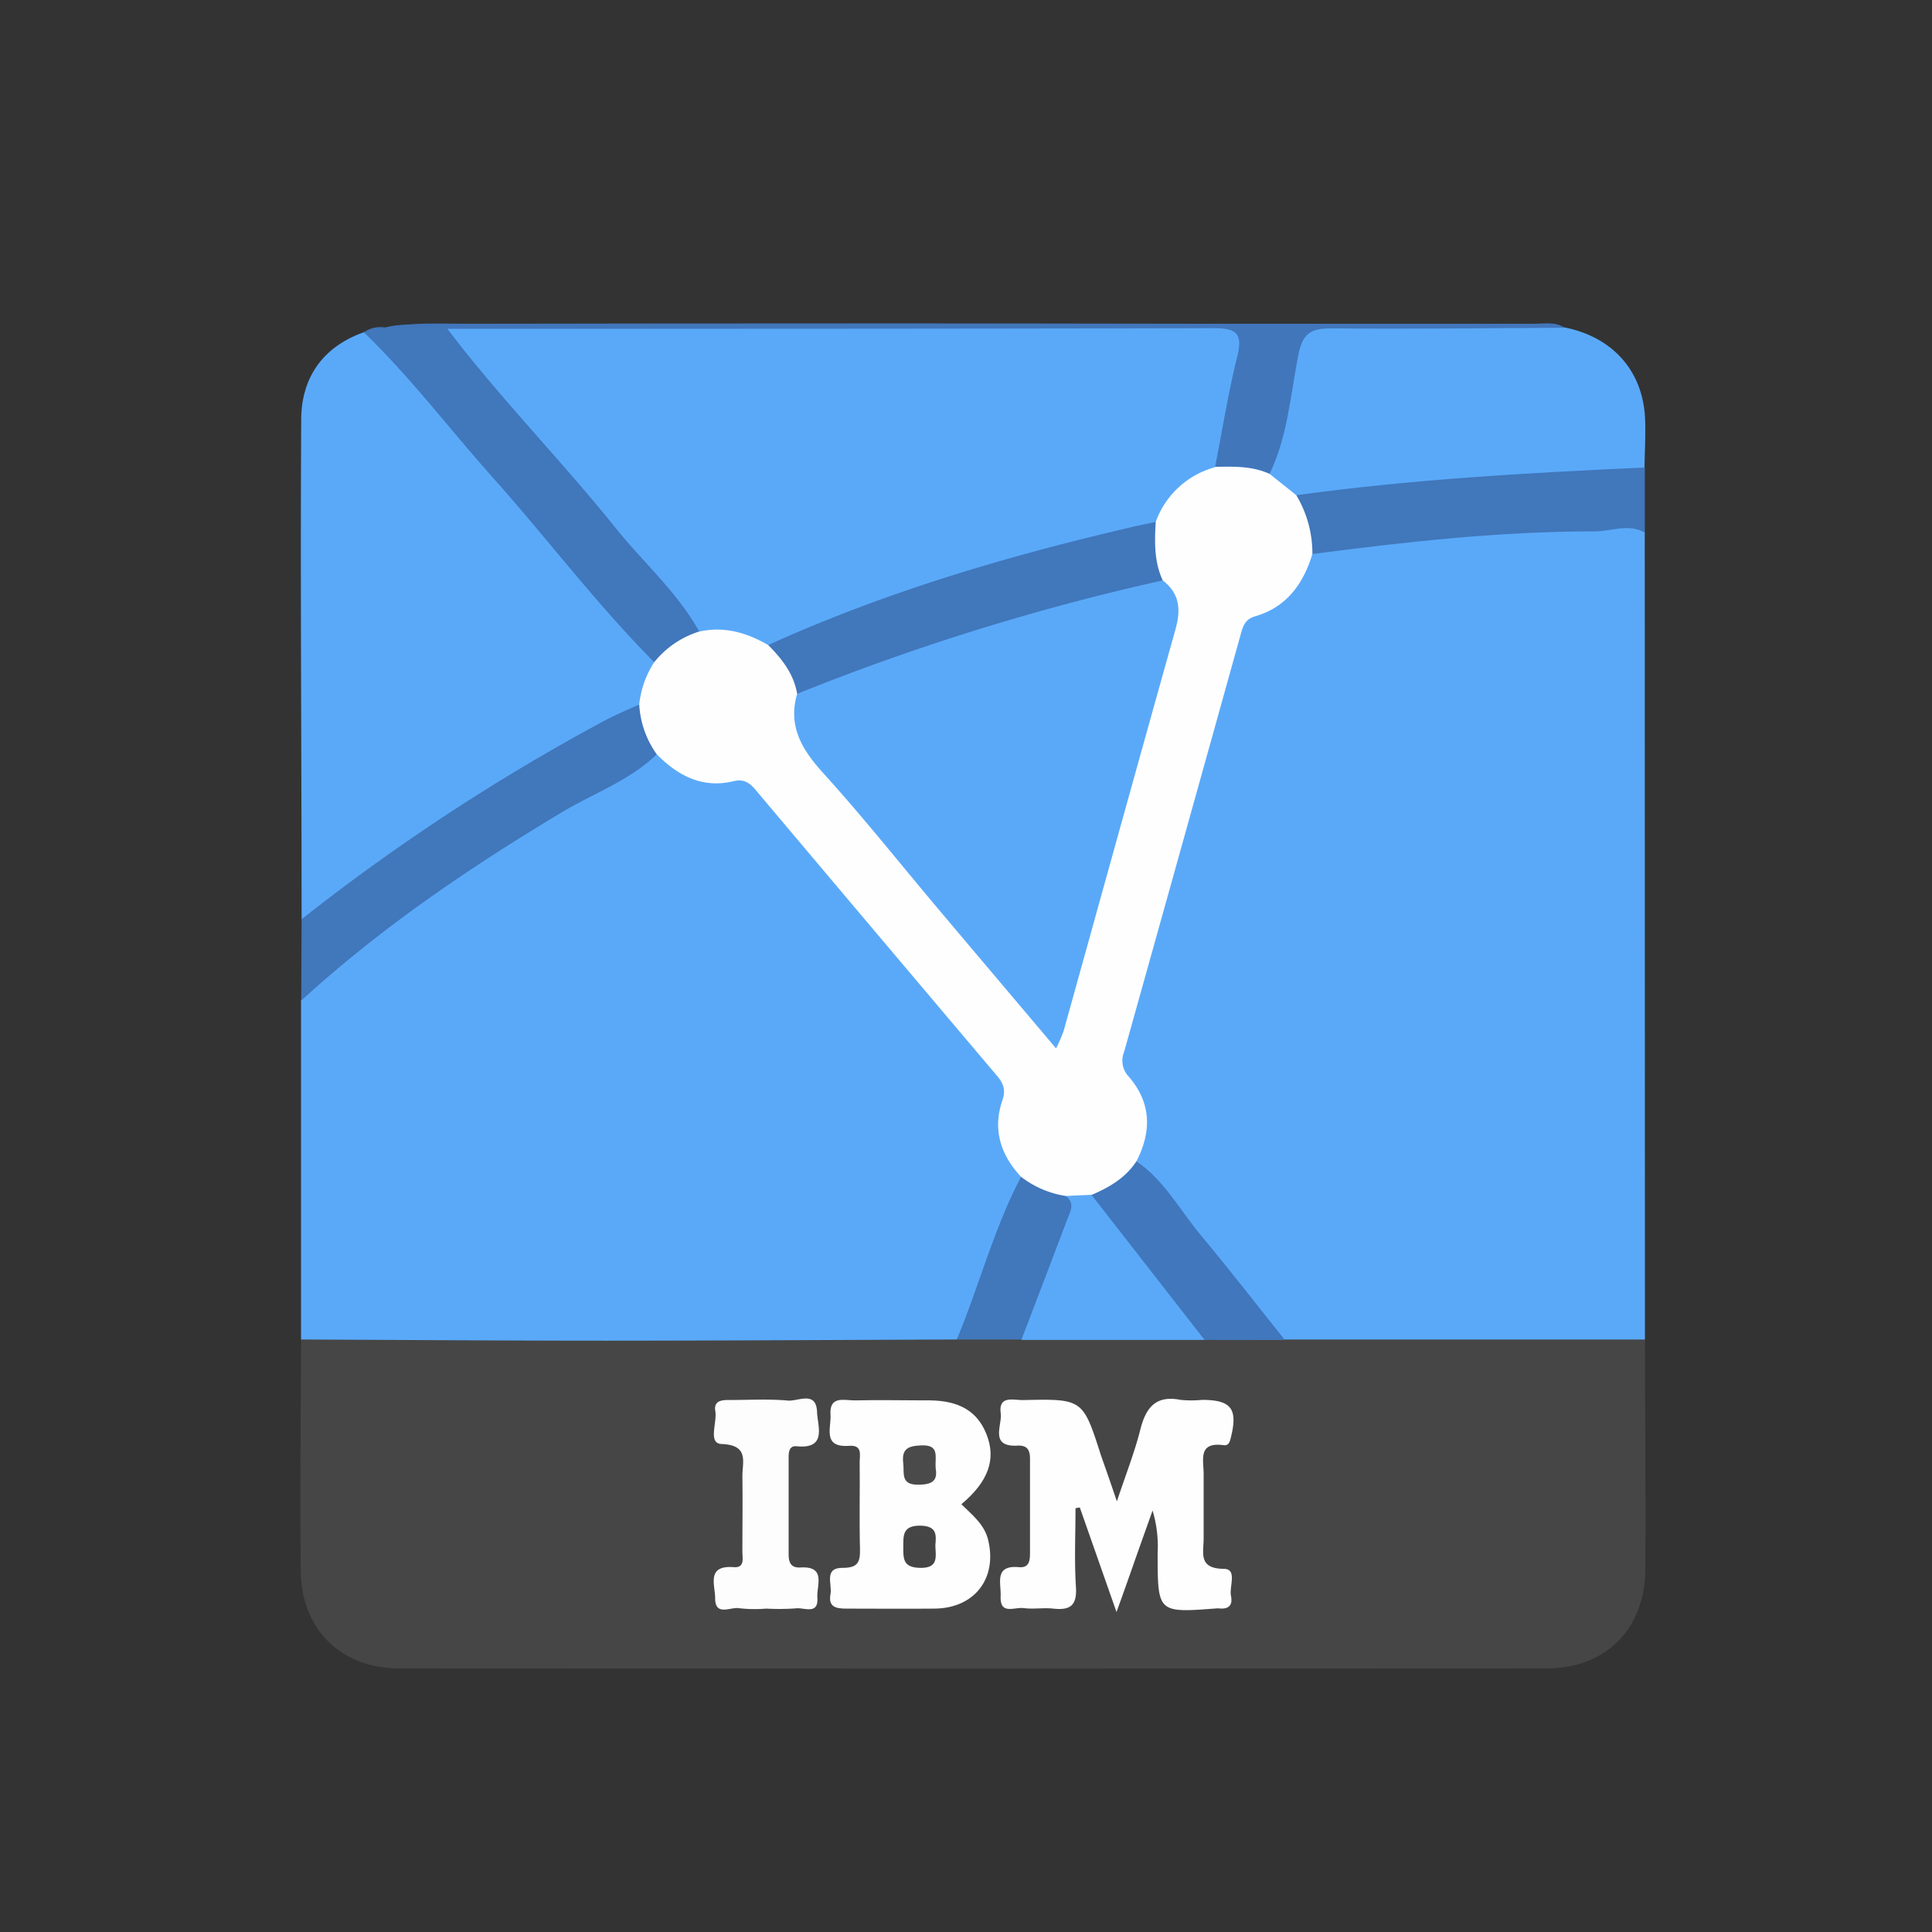 <svg id="Layer_1" data-name="Layer 1" xmlns="http://www.w3.org/2000/svg" viewBox="0 0 310 310"><rect x="0" y="0" width="310" height="310" fill="#333333" stroke="none"/><defs><style>.cls-1{fill:#464646;}.cls-2{fill:#5aa9f9;}.cls-3{fill:#4177bb;}.cls-4{fill:#4176bb;}.cls-5{fill:#fefefe;}.cls-6{fill:#fdfdfd;}.cls-7{fill:#4177bc;}.cls-8{fill:#4a4a4a;}.cls-9{fill:#454545;}</style></defs><title>Servers icons</title><path class="cls-1" d="M263.94,214.93c0,12.36.17,24.72.05,37.08-.09,9.42-6.42,15.69-15.81,15.7q-92.06.07-184.12,0c-9.38,0-15.73-6.3-15.81-15.7-.12-12.36,0-24.72.06-37.08,1.37-1.9,3.44-1.91,5.44-1.91,33.15,0,66.3-.21,99.46.06,3.6.45,7.2-.51,10.8,0,9.68-.3,19.37.08,29.06-.22,4.43-.3,8.86.92,13.29,0,16.8.18,33.61,0,50.41.11C259.27,213,262,212.48,263.94,214.93Z"/><path class="cls-2" d="M263.94,214.93l-57.77,0c-3.7-1.32-6-4.29-8.18-7.25-5.47-7.31-11.8-14-16.77-21.67.54-4.71,1.17-9.36-2.39-13.44-1.14-1.32-.67-3.33-.2-5,6-21.27,11.94-42.53,17.78-63.82.92-3.35,2.48-6,5.87-7.46a10.54,10.54,0,0,0,5.36-5.39,5.7,5.7,0,0,1,3.22-3.29c6.22-2.62,12.94-2.23,19.43-3.13,9.51-1.32,19.17-.68,28.73-1.68,2.17-.23,4,.37,4.89,2.62Q263.92,150.2,263.94,214.93Z"/><path class="cls-2" d="M153.52,214.93c-18.69.07-37.37.18-56.06.19-16.39,0-32.77-.12-49.16-.19q0-27.18,0-54.36c1.59-6,7-8.55,11.33-11.91a249.08,249.08,0,0,1,45.55-28.44,6.36,6.36,0,0,1,3.94,1.49c1.2.82,2.53,1.73,3.93,1.58,7.38-.78,11.29,3.95,15.33,9,10.34,12.81,21.32,25.09,31.79,37.79,2,2.39,3,4.89,2.18,7.93-1,4.11,1.66,7.41,2.38,11.14-2,7.58-5.09,14.81-7.85,22.14C156.28,213,154.8,213.83,153.52,214.93Z"/><path class="cls-2" d="M48.39,147.5c0-26.71-.21-53.42-.06-80.13,0-6.7,3.42-11.72,10.06-14.06a5.81,5.81,0,0,1,4.88,2.18c10.93,12.39,21.61,25,32.28,37.6,3.6,4.25,7.92,8,10.39,13.11a12.91,12.91,0,0,1-2.53,7.32c-11.35,7.77-23.91,13.56-35.06,21.71-4.86,3.55-9.83,6.94-14.58,10.64C52.22,147.09,50.66,148.56,48.39,147.5Z"/><path class="cls-2" d="M251.16,52.56c7.72,1.59,12.53,7.09,12.81,14.78.09,2.55-.06,5.11-.1,7.67-3.09,3.1-7.27,2.62-10.94,2.67-13.53.19-26.92,1.77-40.32,3.3a27.24,27.24,0,0,1-4.28-.28c-3.11-.37-5.06-2-5.57-5.17.94-6.67,2.66-13.19,4-19.78.41-2,1.2-3.58,3.57-3.55C224,52.41,237.57,51.71,251.16,52.56Z"/><path class="cls-3" d="M105,106.28C95.77,97,87.9,86.53,79.22,76.79,72.25,69,65.94,60.6,58.38,53.32a4.6,4.6,0,0,1,3.44-.76c2.81-.82,5.68-.17,8.51-.37,5.31.79,7.59,5.42,10.6,8.84,9.91,11.28,19.64,22.73,29.34,34.2,1.68,2,3.5,3.92,2.38,6.87C110.51,104.26,108.29,106.28,105,106.28Z"/><path class="cls-3" d="M48.39,147.5a331.19,331.19,0,0,1,48.76-31.94c1.76-.93,3.61-1.69,5.42-2.52,2.42,2.15,4.15,4.54,2.81,8-4.4,4.24-10.17,6.26-15.29,9.33-14.79,8.87-29,18.5-41.76,30.19Z"/><path class="cls-3" d="M208,79.46c18.55-2.56,37.23-3.59,55.92-4.45l0,10.46c-2.63-1.52-5.33-.21-8-.21-15.22,0-30.3,1.67-45.36,3.64C208,86.2,206.68,83.19,208,79.46Z"/><path class="cls-4" d="M71.79,52.76l-10-.2c4.39-.88,8.85-.61,13.27-.61q60.1-.11,120.2,0,25.41,0,50.82,0c1.69,0,3.46-.37,5,.64-12.5.06-25,.23-37.51.1-3.36,0-4.58.88-5.26,4.34-1.26,6.42-1.7,13.09-4.65,19.11-3.28,1.75-6.38,1.25-9.36-.77-1.2-1.66-1.07-3.45-.64-5.35.77-3.36,1.5-6.73,2-10.14.66-4.21-.06-5-4.44-5.25-1.58-.07-3.16,0-4.74,0H80.94C77.76,54.58,74.59,54.61,71.79,52.76Z"/><path class="cls-5" d="M179.21,240.9c1.5-4.5,2.86-7.94,3.76-11.51s2.5-5.56,6.47-4.77a18.1,18.1,0,0,0,3.44,0c4.63,0,5.73,1.4,4.67,5.82-.18.74-.31,1.57-1.2,1.45-4.21-.58-3.2,2.42-3.22,4.65,0,3.45,0,6.9,0,10.35,0,2.27-.9,4.8,3.24,4.84,2.21,0,.84,2.83,1.15,4.35s-.4,2.16-1.91,2a2.36,2.36,0,0,0-.43,0c-9.43.72-9.43.72-9.43-8.85a20.28,20.28,0,0,0-.81-6.86c-.93,2.62-1.87,5.23-2.79,7.85s-1.77,5.05-3,8.44l-5.89-16.78-.69.12c0,4.22-.2,8.44.07,12.64.19,3-.94,3.77-3.64,3.47-1.56-.17-3.18.12-4.73-.08s-3.85,1.17-3.71-1.94c.09-2.05-1.09-5,2.94-4.63,1.64.15,1.77-1.06,1.77-2.3,0-5,0-10.06,0-15.09,0-1.39-.43-2.19-2-2.11-4.55.23-2.44-3.25-2.7-5.19-.38-2.93,2.06-2.09,3.58-2.12,9.61-.21,9.6-.18,12.5,8.85C177.4,235.64,178.14,237.73,179.21,240.9Z"/><path class="cls-5" d="M154.26,241.36c1.71,1.71,3.69,3.2,4.3,5.75,1.48,6.14-2.18,10.92-8.55,11-4.75.05-9.5,0-14.24,0-1.74,0-2.88-.32-2.51-2.33.3-1.58-1.15-4.26,2-4.21,2.46,0,2.78-1,2.73-3.1-.12-4.6,0-9.21-.05-13.81,0-1.18.49-2.84-1.68-2.67-4.39.33-2.84-3-3-5-.21-3.16,2.3-2.25,4-2.29,3.74-.09,7.48,0,11.22,0,4.34-.08,8.05,1,9.8,5.41C159.9,234.16,158.56,237.76,154.26,241.36Z"/><path class="cls-6" d="M122.94,258.11a21.56,21.56,0,0,1-4.3-.06c-1.37-.28-3.91,1.41-3.89-1.65,0-2.05-1.46-5.29,3-4.94,1.81.14,1.36-1.48,1.37-2.52,0-4,.06-8,0-12.07,0-2.32,1.11-5-3.34-5.17-2.22-.08-.7-3.42-1-5.25-.29-1.63.89-1.82,2.17-1.81,3.16,0,6.34-.19,9.48.09,1.64.14,4.54-1.63,4.67,1.83.08,2.27,1.66,6-3.29,5.5-1.16-.11-1.27.9-1.27,1.8,0,5.17,0,10.35,0,15.52,0,1.39.4,2.22,1.92,2.13,4.16-.24,2.55,2.91,2.69,4.83.21,2.83-2.12,1.57-3.41,1.73A38.61,38.61,0,0,1,122.94,258.11Z"/><path class="cls-2" d="M193.28,215l-29.37,0a4.07,4.07,0,0,1-.39-4.06c2.54-6.6,4.75-13.32,7.39-19.89a4.28,4.28,0,0,1,3.92-.62c7.59,5.64,12.26,13.82,18.12,21A3.1,3.1,0,0,1,193.28,215Z"/><path class="cls-7" d="M193.28,215l-18.14-23.27c1.12-3.49,3.71-5,7.18-5.42,4.49,3.06,7,7.86,10.37,11.9,4.6,5.51,9,11.2,13.48,16.81Z"/><path class="cls-3" d="M171,191.9c1.59,1.19.7,2.56.22,3.84-2.41,6.4-4.87,12.79-7.31,19.19H153.52c3.61-8.63,5.92-17.78,10.31-26.1C167.14,187.71,169.43,188.95,171,191.9Z"/><path class="cls-5" d="M171,191.9a15.62,15.62,0,0,1-7.16-3.07c-3.32-3.53-4.59-7.66-3-12.28.65-1.89,0-2.94-1.09-4.2q-19.07-22.54-38.1-45.12c-1-1.22-1.92-2.37-3.92-1.89-5,1.22-8.94-.86-12.35-4.31a15.1,15.1,0,0,1-2.81-8,15.44,15.44,0,0,1,2.39-6.76,15,15,0,0,1,7.24-4.94c3.49-3,6.84-2.74,11.72,1,2.48,2.41,5.56,4.45,5.14,8.59-.59,6.06,3.16,10,6.67,14.21,9.52,11.48,19.44,22.63,28.71,34.33a14.2,14.2,0,0,0,4.39,4.06c2.15-4.94,3.14-10.13,4.62-15.14,4.44-15,8.47-30.11,12.59-45.19,1-3.68,1.12-7-1.18-10.2-1.94-2.9-1.1-6-.7-9.08,1.11-6.56,5.67-10.35,10.79-9,3-.06,6-.15,8.78,1.14L208,79.46a18.18,18.18,0,0,1,2.58,9.43c-1.46,4.8-4.14,8.54-9.18,10-1.74.5-2,1.76-2.4,3.17q-9.29,33.37-18.63,66.72a3.69,3.69,0,0,0,.7,3.92c3.64,4.16,3.77,8.78,1.3,13.59-1.73,2.68-4.34,4.21-7.18,5.42Z"/><path class="cls-2" d="M123.27,103.51c-3.44-2-7.06-3.06-11.07-2.17-3.53-6.34-9-11.11-13.48-16.7C90,73.78,80.2,63.86,71.79,52.76c41,0,82,0,122.93-.1,3.78,0,4.71.89,3.79,4.61-1.45,5.84-2.39,11.8-3.55,17.7a14,14,0,0,0-9.52,8.77,6.92,6.92,0,0,1-4.56,2.92,370.88,370.88,0,0,0-53,16.77A7,7,0,0,1,123.27,103.51Z"/><path class="cls-8" d="M150.13,235.61c.37,2-.58,2.62-2.83,2.62-2.83,0-2.18-1.83-2.37-3.45-.28-2.34.8-2.78,2.92-2.86C150.82,231.8,150,233.75,150.13,235.61Z"/><path class="cls-9" d="M150.08,248c.08,1.86.52,3.68-2.55,3.57-2.56-.09-2.6-1.38-2.59-3.25s-.19-3.54,2.72-3.52C150.38,244.85,150.23,246.29,150.08,248Z"/><path class="cls-2" d="M186.57,93.13c2.75,2.13,2.95,4.71,2,8-6,21.4-11.94,42.85-17.9,64.28a25.08,25.08,0,0,1-1.22,2.81c-6.43-7.61-12.62-14.92-18.8-22.25s-12.19-14.91-18.63-22c-3.37-3.74-5.58-7.43-4.14-12.55.92-2.2,2.91-3.08,4.91-3.89a305.48,305.48,0,0,1,48-14.93C182.79,92.07,184.8,91.64,186.57,93.13Z"/><path class="cls-3" d="M186.57,93.13a375.21,375.21,0,0,0-58.66,18.2c-.55-3.2-2.43-5.61-4.65-7.83C142,95,161.65,89.2,181.66,84.56c1.26-.29,2.52-.55,3.78-.82C185.26,86.94,185.17,90.13,186.57,93.13Z"/></svg>